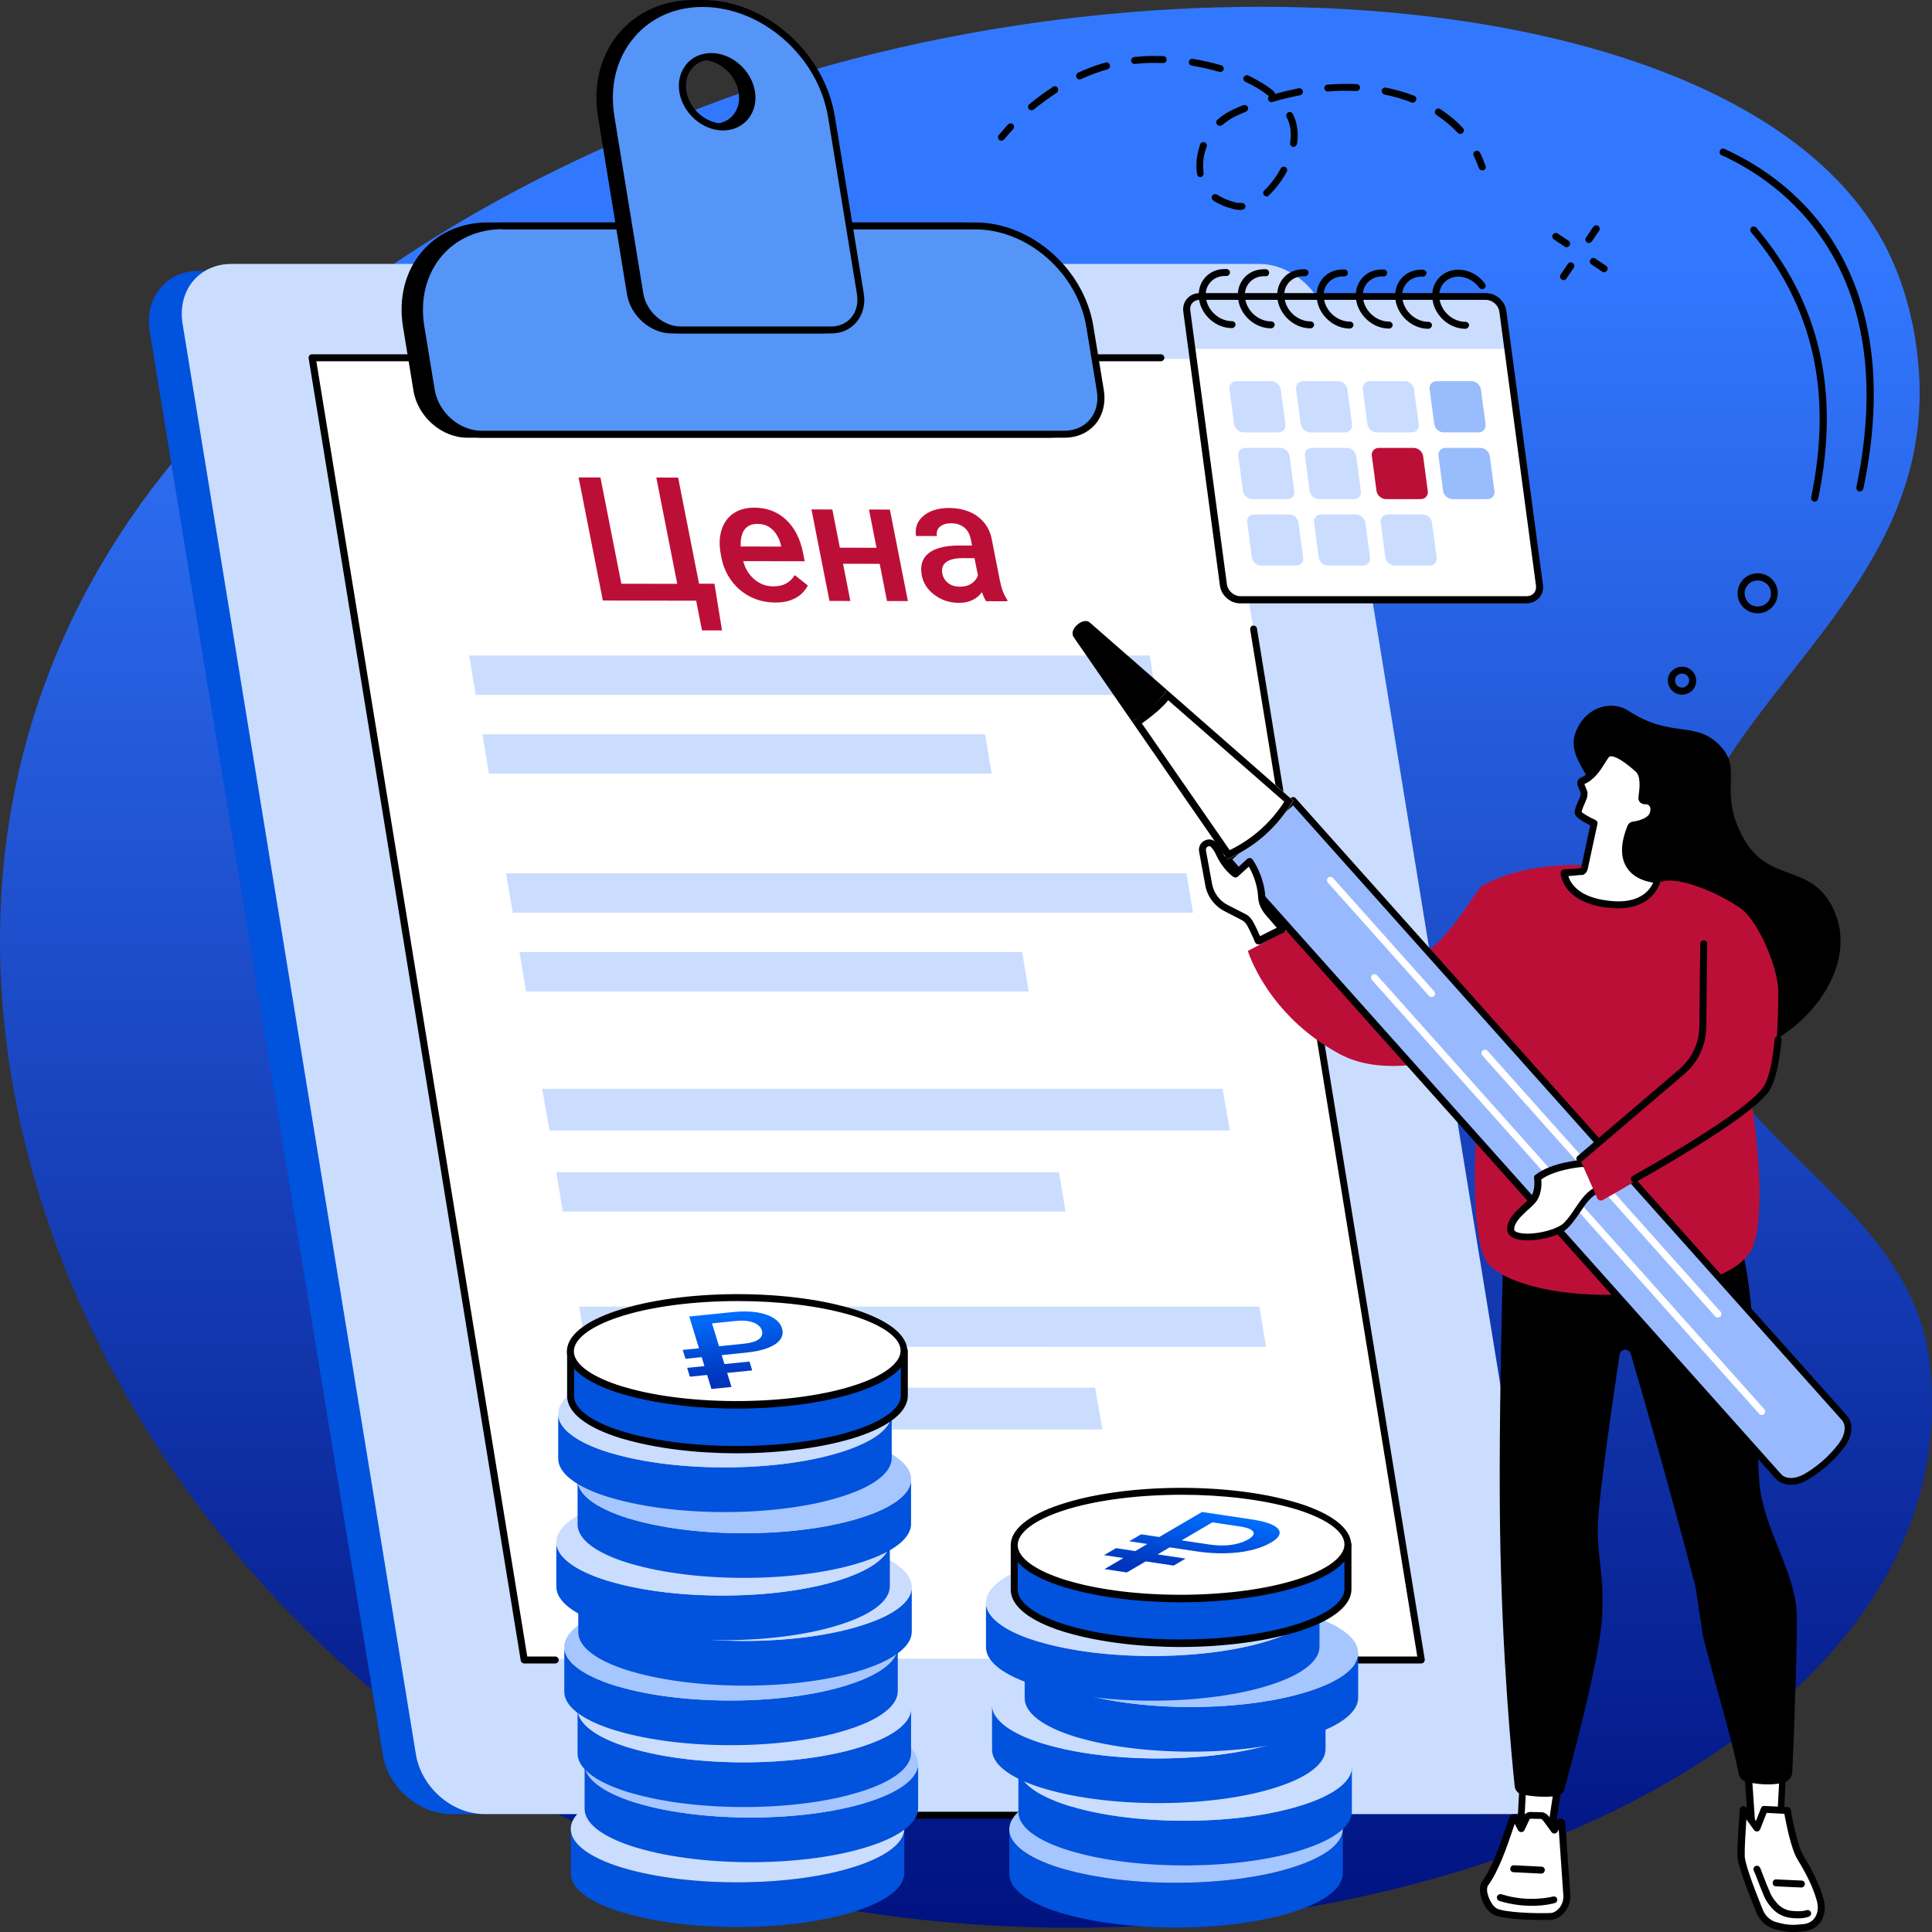 <svg width="294" height="294" viewBox="0 0 294 294" fill="none" xmlns="http://www.w3.org/2000/svg">
<rect x="0" y="0" width="294" height="294" fill="#333333" stroke="none"/>
<path d="M106.692 16.361C90.378 22.602 20.868 49.329 3.774 113.715C-15.696 187.162 42.572 273.585 123.112 289.522C206.666 306.059 301.001 267.202 293.589 207.048C290.22 179.581 252.593 171.295 254.33 138.961C256.033 107.403 296.001 91.959 291.816 54.407C291.568 52.044 290.717 44.992 287.135 37.905C266.92 -2.221 175.174 -9.908 106.692 16.361Z" fill="url(#paint0_linear_1100_2507)"/>
<path d="M30.193 41.219H186.556C191.485 41.219 196.167 45.415 196.982 50.458L232.482 266.92C233.298 271.962 229.964 276.053 225.035 276.053H68.672C63.742 276.053 59.061 272.033 58.246 266.991L22.781 50.458C21.93 45.415 25.264 41.219 30.193 41.219Z" fill="#0152DD"/>
<path d="M35.228 40.162H191.556C196.485 40.162 201.167 44.217 201.982 49.294L237.482 266.956C238.298 272.033 234.964 276.053 230.035 276.053H73.707C68.778 276.053 64.097 271.998 63.281 266.92L27.781 49.259C26.965 44.181 30.299 40.162 35.228 40.162Z" fill="#CADDFF"/>
<path d="M79.771 252.428H216.273L184.036 54.618H47.498L79.771 252.428Z" fill="white"/>
<path d="M175.942 105.745H72.386L71.393 99.751H174.949L175.942 105.745Z" fill="#CADDFF"/>
<path d="M150.904 117.734H74.407L73.414 111.74H149.911L150.904 117.734Z" fill="#CADDFF"/>
<path d="M181.549 138.89H78.028L77 132.896H180.556L181.549 138.89Z" fill="#CADDFF"/>
<path d="M156.544 150.879H80.048L79.055 144.884H155.551L156.544 150.879Z" fill="#CADDFF"/>
<path d="M187.152 172.035H83.631L82.496 165.688H186.052L187.152 172.035Z" fill="#CADDFF"/>
<path d="M162.15 184.376H85.653L84.66 178.382H161.157L162.15 184.376Z" fill="#CADDFF"/>
<path d="M192.65 204.968L89.13 204.933L88.137 198.833H191.657L192.65 204.968Z" fill="#CADDFF"/>
<path d="M167.754 217.521H91.258L90.158 211.174H166.655L167.754 217.521Z" fill="#CADDFF"/>
<path d="M165.702 276.758H116.051C115.768 276.758 115.52 276.511 115.52 276.229C115.52 275.947 115.768 275.7 116.051 275.7H165.702C165.985 275.7 166.234 275.947 166.234 276.229C166.234 276.546 165.985 276.758 165.702 276.758Z" fill="black"/>
<path d="M84.49 253.134H79.773C79.525 253.134 79.276 252.957 79.241 252.675L46.968 54.513C46.933 54.371 47.004 54.195 47.075 54.089C47.181 53.983 47.323 53.913 47.465 53.913H176.662C176.946 53.913 177.194 54.16 177.194 54.442C177.194 54.724 176.946 54.971 176.662 54.971H48.139L80.234 252.076H84.49C84.773 252.076 85.022 252.323 85.022 252.605C85.022 252.922 84.773 253.134 84.49 253.134Z" fill="black"/>
<path d="M216.276 253.134H202.586C202.303 253.134 202.054 252.887 202.054 252.605C202.054 252.323 202.303 252.076 202.586 252.076H215.673L190.245 95.802C190.209 95.52 190.387 95.238 190.67 95.203C190.954 95.168 191.238 95.344 191.273 95.626L216.808 252.499C216.843 252.64 216.772 252.816 216.701 252.922C216.595 253.063 216.453 253.134 216.276 253.134Z" fill="black"/>
<path d="M71.084 66.078H159.781C163.398 66.078 165.845 63.081 165.242 59.379L163.646 49.647C162.263 41.184 154.461 34.344 146.233 34.344H74.241C66.013 34.344 60.445 41.184 61.828 49.647L63.424 59.379C64.062 63.116 67.467 66.078 71.084 66.078Z" fill="black"/>
<path d="M159.777 66.607H71.081C67.215 66.607 63.562 63.398 62.924 59.484L61.328 49.752C60.619 45.38 61.647 41.29 64.236 38.257C66.683 35.401 70.23 33.85 74.237 33.85H146.23C154.706 33.85 162.756 40.902 164.175 49.611L165.771 59.343C166.09 61.353 165.629 63.222 164.423 64.632C163.288 65.901 161.657 66.607 159.777 66.607ZM74.273 34.872C70.584 34.872 67.286 36.318 65.052 38.927C62.676 41.713 61.718 45.521 62.356 49.576L63.952 59.308C64.52 62.763 67.712 65.549 71.081 65.549H159.777C161.302 65.549 162.685 64.949 163.607 63.892C164.6 62.728 164.991 61.177 164.707 59.484L163.111 49.752C161.763 41.572 154.209 34.908 146.23 34.908H74.273V34.872Z" fill="black"/>
<path d="M73.281 66.078H161.978C165.595 66.078 168.042 63.081 167.44 59.378L165.844 49.647C164.461 41.184 156.658 34.343 148.431 34.343H76.438C68.21 34.343 62.642 41.184 64.025 49.647L65.621 59.378C66.26 63.116 69.664 66.078 73.281 66.078Z" fill="#5495F7"/>
<path d="M162.012 66.607H73.28C69.414 66.607 65.761 63.398 65.123 59.484L63.527 49.752C62.818 45.38 63.846 41.29 66.435 38.258C68.882 35.401 72.429 33.85 76.436 33.85H148.429C156.905 33.85 164.955 40.902 166.374 49.611L167.97 59.343C168.289 61.353 167.828 63.222 166.622 64.632C165.487 65.902 163.856 66.607 162.012 66.607ZM76.472 34.873C72.784 34.873 69.485 36.318 67.251 38.928C64.875 41.713 63.917 45.521 64.556 49.576L66.152 59.308C66.719 62.763 69.911 65.549 73.28 65.549H161.976C163.501 65.549 164.885 64.95 165.807 63.892C166.8 62.728 167.19 61.177 166.906 59.484L165.31 49.752C163.962 41.572 156.409 34.908 148.429 34.908H76.472V34.873Z" fill="black"/>
<path d="M91.548 17.806L95.945 44.745C96.442 47.778 99.243 50.246 102.187 50.246H125.062C128.005 50.246 129.991 47.778 129.495 44.745L125.097 17.806C123.537 8.286 114.777 0.529 105.485 0.529C96.264 0.529 90.023 8.251 91.548 17.806ZM102.506 13.963C102.01 11.001 103.96 8.603 106.868 8.603C109.741 8.603 112.472 11.001 112.968 13.963C113.465 16.925 111.514 19.323 108.606 19.323C105.698 19.323 102.967 16.925 102.506 13.963Z" fill="black"/>
<path d="M125.061 50.739H102.186C98.994 50.739 95.944 48.06 95.412 44.781L91.015 17.842C90.199 12.905 91.37 8.321 94.313 4.901C97.044 1.763 101.051 0 105.52 0C115.024 0 124.032 7.934 125.628 17.701L130.026 44.639C130.309 46.297 129.884 47.883 128.891 49.047C127.969 50.14 126.586 50.739 125.061 50.739ZM92.079 17.701L96.476 44.639C96.937 47.425 99.491 49.682 102.186 49.682H125.061C126.266 49.682 127.366 49.223 128.111 48.342C128.891 47.425 129.21 46.156 128.997 44.781L124.6 17.842C123.075 8.604 114.528 1.058 105.52 1.058C101.335 1.058 97.647 2.68 95.129 5.642C92.398 8.815 91.334 13.117 92.079 17.701ZM108.605 19.852C105.484 19.852 102.505 17.242 101.973 14.034C101.69 12.412 102.115 10.86 103.073 9.732C103.995 8.639 105.342 8.075 106.832 8.075C109.953 8.075 112.932 10.684 113.464 13.893C113.748 15.514 113.322 17.066 112.364 18.194C111.442 19.252 110.095 19.852 108.605 19.852ZM106.832 9.132C105.626 9.132 104.598 9.591 103.888 10.437C103.108 11.354 102.824 12.553 103.037 13.893C103.463 16.608 105.981 18.829 108.605 18.829C109.811 18.829 110.839 18.371 111.549 17.524C112.329 16.608 112.613 15.409 112.4 14.069C111.974 11.319 109.456 9.132 106.832 9.132Z" fill="black"/>
<path d="M92.997 17.806L97.394 44.745C97.891 47.778 100.693 50.246 103.636 50.246H126.511C129.454 50.246 131.44 47.778 130.944 44.745L126.546 17.806C124.986 8.286 116.226 0.529 106.934 0.529C97.678 0.529 91.436 8.251 92.997 17.806ZM103.92 13.963C103.423 11.001 105.374 8.603 108.282 8.603C111.155 8.603 113.885 11.001 114.382 13.963C114.878 16.925 112.928 19.323 110.02 19.323C107.112 19.323 104.416 16.925 103.92 13.963Z" fill="#5495F7"/>
<path d="M126.475 50.74H103.6C100.408 50.74 97.359 48.06 96.826 44.781L92.429 17.842C91.613 12.905 92.784 8.321 95.727 4.901C98.493 1.763 102.465 6.10352e-05 106.934 6.10352e-05C116.438 6.10352e-05 125.446 7.934 127.042 17.701L131.44 44.64C131.723 46.297 131.298 47.883 130.305 49.047C129.383 50.14 128.035 50.74 126.475 50.74ZM106.934 1.058C102.749 1.058 99.061 2.68 96.543 5.642C93.812 8.815 92.748 13.117 93.493 17.701L97.89 44.64C98.352 47.425 100.905 49.682 103.6 49.682H126.475C127.681 49.682 128.78 49.223 129.525 48.342C130.305 47.425 130.624 46.156 130.411 44.781L126.014 17.842C124.524 8.604 115.942 1.058 106.934 1.058ZM110.019 19.852C106.898 19.852 103.919 17.242 103.387 14.034C103.104 12.412 103.529 10.86 104.487 9.732C105.409 8.639 106.757 8.075 108.246 8.075C111.367 8.075 114.346 10.684 114.878 13.893C115.162 15.515 114.736 17.066 113.778 18.194C112.856 19.252 111.509 19.852 110.019 19.852ZM104.451 13.857C104.877 16.572 107.395 18.794 110.019 18.794C111.225 18.794 112.254 18.335 112.963 17.489C113.743 16.572 114.027 15.373 113.814 14.034C113.388 11.319 110.87 9.097 108.246 9.097C107.04 9.097 106.012 9.556 105.302 10.402C104.522 11.319 104.239 12.553 104.451 13.857Z" fill="black"/>
<path d="M108.722 88.83L109.87 95.932L106.825 95.927L105.935 91.41L104.222 91.407L103.712 88.821L108.722 88.83ZM91.737 91.385L88.047 72.65L91.369 72.656L94.555 88.831L103.058 88.846L99.873 72.671L103.195 72.677L106.885 91.412L91.737 91.385Z" fill="#BC0F38"/>
<path d="M117.983 91.689C116.929 91.687 115.942 91.518 115.024 91.182C114.112 90.837 113.298 90.36 112.58 89.75C111.871 89.14 111.278 88.422 110.799 87.598C110.32 86.774 109.987 85.886 109.8 84.934L109.698 84.419C109.484 83.33 109.452 82.344 109.603 81.461C109.755 80.578 110.059 79.823 110.515 79.198C110.97 78.564 111.56 78.081 112.286 77.748C113.011 77.415 113.835 77.249 114.758 77.251C115.777 77.252 116.702 77.421 117.533 77.757C118.363 78.093 119.089 78.566 119.71 79.176C120.338 79.777 120.857 80.494 121.267 81.327C121.686 82.159 121.994 83.077 122.192 84.081L122.453 85.406L111.431 85.387L110.993 83.161L118.876 83.175L118.828 82.93C118.701 82.373 118.484 81.849 118.176 81.36C117.878 80.871 117.488 80.475 117.007 80.174C116.526 79.873 115.934 79.722 115.231 79.721C114.704 79.72 114.255 79.831 113.886 80.053C113.524 80.267 113.247 80.579 113.056 80.991C112.865 81.402 112.752 81.899 112.717 82.482C112.69 83.057 112.747 83.704 112.889 84.425L112.99 84.94C113.11 85.549 113.305 86.115 113.575 86.638C113.852 87.153 114.196 87.604 114.606 87.991C115.016 88.378 115.48 88.683 115.999 88.907C116.516 89.122 117.077 89.23 117.684 89.231C118.448 89.233 119.1 89.084 119.639 88.784C120.177 88.485 120.612 88.061 120.943 87.513L122.929 89.099C122.708 89.536 122.391 89.955 121.978 90.358C121.564 90.751 121.025 91.072 120.362 91.32C119.708 91.567 118.915 91.69 117.983 91.689Z" fill="#BC0F38"/>
<path d="M134.266 83.356L134.747 85.801L127.364 85.788L126.883 83.343L134.266 83.356ZM126.66 77.529L129.402 91.451L126.225 91.446L123.483 77.523L126.66 77.529ZM135.414 77.544L138.156 91.466L134.979 91.461L132.237 77.538L135.414 77.544Z" fill="#BC0F38"/>
<path d="M149.037 88.694L147.729 82.055C147.631 81.557 147.454 81.128 147.199 80.767C146.943 80.407 146.607 80.127 146.19 79.93C145.782 79.731 145.297 79.632 144.734 79.631C144.216 79.63 143.785 79.715 143.44 79.886C143.096 80.057 142.847 80.288 142.694 80.579C142.54 80.871 142.5 81.201 142.573 81.57L139.409 81.564C139.3 81.015 139.332 80.484 139.503 79.969C139.674 79.455 139.979 78.997 140.418 78.594C140.858 78.192 141.415 77.876 142.09 77.646C142.765 77.415 143.551 77.301 144.447 77.302C145.519 77.304 146.503 77.482 147.399 77.835C148.303 78.188 149.062 78.721 149.677 79.434C150.299 80.138 150.715 81.022 150.924 82.086L152.143 88.275C152.268 88.91 152.425 89.481 152.612 89.987C152.807 90.484 153.029 90.918 153.277 91.287L153.318 91.493L150.061 91.487C149.846 91.153 149.644 90.728 149.454 90.213C149.272 89.689 149.133 89.183 149.037 88.694ZM148.38 83.02L148.784 84.938L146.504 84.934C145.915 84.933 145.407 84.988 144.981 85.098C144.553 85.201 144.21 85.354 143.952 85.56C143.693 85.765 143.518 86.013 143.426 86.305C143.334 86.596 143.325 86.926 143.397 87.295C143.47 87.664 143.624 88.003 143.861 88.312C144.096 88.613 144.397 88.849 144.765 89.021C145.142 89.193 145.572 89.28 146.055 89.281C146.705 89.282 147.247 89.154 147.68 88.898C148.12 88.633 148.443 88.312 148.65 87.935C148.855 87.549 148.933 87.185 148.883 86.842L150.182 88.22C150.146 88.572 150.04 88.949 149.865 89.352C149.689 89.754 149.431 90.14 149.091 90.508C148.757 90.868 148.328 91.163 147.802 91.393C147.285 91.624 146.658 91.739 145.919 91.737C144.988 91.736 144.122 91.554 143.321 91.192C142.519 90.822 141.851 90.328 141.316 89.71C140.78 89.083 140.434 88.375 140.278 87.586C140.133 86.848 140.145 86.196 140.315 85.63C140.492 85.056 140.819 84.576 141.297 84.192C141.783 83.806 142.411 83.516 143.181 83.32C143.949 83.116 144.852 83.014 145.889 83.016L148.38 83.02Z" fill="#BC0F38"/>
<path d="M255.964 105.711C255.397 105.711 254.829 105.499 254.404 105.041C254.014 104.618 253.801 104.089 253.801 103.525C253.801 102.96 254.049 102.431 254.475 102.044C255.326 101.233 256.709 101.268 257.525 102.114C258.341 102.96 258.305 104.336 257.454 105.147C257.028 105.499 256.496 105.711 255.964 105.711ZM255.964 102.502C255.681 102.502 255.432 102.608 255.22 102.784C255.007 102.996 254.9 103.242 254.9 103.525C254.9 103.807 255.007 104.089 255.184 104.3C255.61 104.723 256.284 104.759 256.709 104.336C257.135 103.912 257.17 103.242 256.745 102.819C256.567 102.608 256.248 102.502 255.964 102.502Z" fill="black"/>
<path d="M267.49 93.335C266.674 93.335 265.858 93.017 265.255 92.382C264.085 91.184 264.156 89.244 265.362 88.081C265.965 87.516 266.709 87.234 267.561 87.234C268.376 87.27 269.121 87.587 269.689 88.186C270.859 89.385 270.788 91.325 269.582 92.488C268.979 93.052 268.235 93.335 267.49 93.335ZM267.49 88.328C266.993 88.328 266.497 88.504 266.106 88.856C265.291 89.597 265.291 90.866 266.036 91.677C266.78 92.488 268.057 92.488 268.873 91.748C269.689 91.007 269.689 89.738 268.944 88.927C268.518 88.539 267.986 88.328 267.49 88.328Z" fill="black"/>
<path d="M221.317 84.484C220.998 84.484 220.785 84.237 220.785 83.955L220.856 82.016C220.856 81.734 221.104 81.487 221.388 81.487C221.672 81.487 221.921 81.734 221.921 82.016L221.85 83.955C221.85 84.272 221.637 84.484 221.317 84.484Z" fill="black"/>
<path d="M221.528 77.679C221.209 77.679 220.996 77.432 220.996 77.15L221.067 75.211C221.067 74.929 221.315 74.682 221.599 74.682C221.883 74.682 222.131 74.929 222.131 75.211L222.06 77.15C222.06 77.432 221.812 77.679 221.528 77.679Z" fill="black"/>
<path d="M225.856 80.217L223.87 80.182C223.586 80.182 223.338 79.935 223.338 79.653C223.338 79.371 223.586 79.125 223.87 79.125L225.821 79.16C226.104 79.16 226.353 79.407 226.353 79.689C226.388 79.971 226.175 80.217 225.856 80.217Z" fill="black"/>
<path d="M219.01 80.041L217.024 80.006C216.74 80.006 216.492 79.759 216.492 79.477C216.492 79.195 216.74 78.948 217.024 78.948L218.975 78.983C219.259 78.983 219.507 79.23 219.507 79.512C219.543 79.829 219.294 80.041 219.01 80.041Z" fill="black"/>
<path d="M237.911 42.629C237.805 42.629 237.698 42.594 237.627 42.523C237.379 42.347 237.308 42.03 237.485 41.783L238.585 40.162C238.763 39.915 239.082 39.844 239.33 40.021C239.579 40.197 239.65 40.514 239.472 40.761L238.372 42.382C238.266 42.559 238.088 42.629 237.911 42.629Z" fill="black"/>
<path d="M241.778 36.987C241.672 36.987 241.565 36.952 241.494 36.882C241.246 36.706 241.175 36.388 241.352 36.142L242.452 34.52C242.63 34.273 242.949 34.203 243.197 34.379C243.446 34.555 243.517 34.873 243.339 35.119L242.239 36.741C242.098 36.882 241.956 36.987 241.778 36.987Z" fill="black"/>
<path d="M244.082 41.431C243.976 41.431 243.869 41.395 243.798 41.325L242.166 40.232C241.918 40.056 241.847 39.739 242.024 39.492C242.202 39.245 242.521 39.175 242.769 39.351L244.402 40.444C244.65 40.62 244.721 40.937 244.543 41.184C244.402 41.36 244.224 41.431 244.082 41.431Z" fill="black"/>
<path d="M238.373 37.622C238.267 37.622 238.16 37.587 238.089 37.517L236.457 36.424C236.209 36.248 236.138 35.93 236.315 35.684C236.493 35.437 236.812 35.366 237.06 35.542L238.693 36.635C238.941 36.812 239.012 37.129 238.834 37.376C238.693 37.552 238.515 37.622 238.373 37.622Z" fill="black"/>
<path d="M225.537 25.917C225.324 25.917 225.111 25.776 225.04 25.564C224.828 24.93 224.544 24.295 224.26 23.695C224.118 23.449 224.224 23.131 224.508 22.99C224.757 22.849 225.076 22.955 225.218 23.237C225.537 23.872 225.821 24.577 226.069 25.247C226.176 25.529 226.034 25.811 225.75 25.917C225.644 25.881 225.573 25.917 225.537 25.917Z" fill="black"/>
<path d="M188.656 31.946C188.372 31.946 188.089 31.911 187.805 31.841C186.528 31.523 185.429 31.065 184.613 30.501C184.365 30.324 184.329 30.007 184.471 29.76C184.649 29.513 184.968 29.478 185.216 29.619C185.961 30.113 186.918 30.536 188.053 30.818C188.337 30.889 188.621 30.889 188.94 30.889C189.224 30.853 189.507 31.065 189.507 31.347C189.543 31.629 189.33 31.911 189.046 31.911C188.904 31.946 188.798 31.946 188.656 31.946ZM192.77 29.901C192.628 29.901 192.486 29.831 192.38 29.725C192.167 29.513 192.167 29.196 192.38 28.985C193.337 28.068 194.224 26.904 194.898 25.635C195.04 25.388 195.359 25.282 195.607 25.423C195.855 25.564 195.962 25.882 195.82 26.128C195.075 27.504 194.118 28.738 193.089 29.725C193.018 29.866 192.912 29.901 192.77 29.901ZM182.698 26.975C182.45 26.975 182.202 26.798 182.166 26.516C182.131 26.34 182.131 26.199 182.095 26.023C182.06 25.741 182.06 25.459 182.06 25.176C182.06 24.083 182.272 23.026 182.627 21.968C182.734 21.686 183.053 21.545 183.301 21.65C183.585 21.756 183.727 22.073 183.62 22.32C183.265 23.237 183.088 24.189 183.088 25.141C183.088 25.388 183.088 25.635 183.124 25.917C183.124 26.058 183.159 26.199 183.159 26.34C183.195 26.622 183.017 26.904 182.698 26.939C182.769 26.975 182.734 26.975 182.698 26.975ZM196.848 22.356C196.813 22.356 196.813 22.356 196.777 22.356C196.494 22.32 196.281 22.038 196.316 21.756C196.387 21.333 196.423 20.945 196.423 20.557C196.423 20.205 196.387 19.852 196.352 19.5C196.245 18.935 196.068 18.336 195.784 17.807C195.643 17.56 195.749 17.243 196.033 17.102C196.281 16.961 196.6 17.067 196.742 17.349C197.061 17.983 197.274 18.653 197.38 19.323C197.451 19.711 197.487 20.134 197.487 20.522C197.487 20.945 197.451 21.404 197.38 21.862C197.309 22.144 197.097 22.356 196.848 22.356ZM222.205 20.381C222.064 20.381 221.922 20.311 221.815 20.205C220.893 19.182 219.794 18.301 218.588 17.49C218.34 17.313 218.269 16.996 218.446 16.749C218.624 16.502 218.943 16.432 219.191 16.608C220.468 17.454 221.638 18.406 222.631 19.5C222.844 19.711 222.808 20.064 222.596 20.24C222.489 20.346 222.347 20.381 222.205 20.381ZM185.606 19.147C185.464 19.147 185.322 19.076 185.216 18.971C185.003 18.759 185.039 18.406 185.251 18.23C186.032 17.525 186.883 16.996 187.84 16.573C188.301 16.361 188.727 16.185 189.188 16.009C189.472 15.903 189.755 16.044 189.897 16.291C190.004 16.573 189.862 16.855 189.614 16.996C189.188 17.172 188.727 17.349 188.301 17.56C187.45 17.948 186.67 18.442 185.996 19.041C185.854 19.112 185.713 19.147 185.606 19.147ZM156.951 16.784C156.809 16.784 156.667 16.714 156.561 16.608C156.383 16.397 156.383 16.044 156.632 15.868C157.767 14.916 158.972 14.034 160.214 13.223C160.462 13.047 160.781 13.117 160.958 13.364C161.1 13.611 161.065 13.928 160.817 14.105C159.646 14.88 158.476 15.727 157.341 16.643C157.199 16.749 157.057 16.784 156.951 16.784ZM214.971 15.621C214.9 15.621 214.829 15.621 214.793 15.586C213.517 15.092 212.134 14.669 210.679 14.387C210.396 14.316 210.218 14.034 210.254 13.752C210.325 13.47 210.609 13.294 210.892 13.329C212.382 13.646 213.836 14.034 215.183 14.563C215.467 14.669 215.609 14.986 215.503 15.233C215.396 15.48 215.183 15.621 214.971 15.621ZM193.479 15.55C193.266 15.55 193.054 15.409 192.983 15.162C192.912 14.986 192.983 14.775 193.089 14.634C192.096 13.823 190.89 13.082 189.507 12.447C189.259 12.306 189.117 11.989 189.259 11.742C189.401 11.495 189.72 11.354 189.968 11.495C191.422 12.201 192.735 12.976 193.798 13.858C193.94 13.964 194.011 14.14 193.976 14.316C195.182 13.964 196.423 13.681 197.629 13.435C197.912 13.364 198.196 13.576 198.267 13.858C198.338 14.14 198.125 14.422 197.841 14.492C196.458 14.775 195.04 15.092 193.657 15.515C193.586 15.55 193.55 15.55 193.479 15.55ZM202.062 13.928C201.778 13.928 201.565 13.717 201.53 13.435C201.494 13.153 201.742 12.906 202.026 12.87C203.551 12.765 205.041 12.729 206.459 12.8C206.743 12.8 206.991 13.047 206.956 13.364C206.956 13.646 206.672 13.858 206.388 13.858C205.005 13.787 203.551 13.787 202.097 13.928C202.097 13.928 202.097 13.928 202.062 13.928ZM164.292 12.095C164.079 12.095 163.902 11.989 163.796 11.777C163.689 11.495 163.796 11.213 164.044 11.072C165.391 10.438 166.81 9.909 168.229 9.521C168.512 9.45 168.796 9.591 168.902 9.873C168.973 10.155 168.831 10.438 168.548 10.543C167.2 10.931 165.852 11.425 164.54 12.024C164.434 12.06 164.363 12.095 164.292 12.095ZM185.677 10.966C185.642 10.966 185.571 10.966 185.535 10.931C184.188 10.543 182.769 10.226 181.35 9.979C181.067 9.944 180.854 9.662 180.925 9.38C180.96 9.098 181.244 8.886 181.528 8.957C183.017 9.203 184.471 9.521 185.854 9.944C186.138 10.014 186.28 10.332 186.209 10.614C186.103 10.825 185.89 10.966 185.677 10.966ZM172.662 9.732C172.378 9.732 172.165 9.521 172.13 9.274C172.094 8.992 172.307 8.71 172.591 8.675C173.016 8.639 173.442 8.604 173.832 8.569C174.86 8.498 175.924 8.498 177.024 8.534C177.307 8.534 177.556 8.78 177.52 9.098C177.52 9.38 177.272 9.627 176.953 9.591C175.889 9.556 174.86 9.556 173.867 9.627C173.477 9.662 173.052 9.697 172.662 9.732C172.697 9.732 172.697 9.732 172.662 9.732Z" fill="black"/>
<path d="M152.375 21.403C152.269 21.403 152.127 21.368 152.056 21.297C151.843 21.121 151.807 20.768 151.985 20.557C152.446 19.993 152.907 19.464 153.404 18.935C153.617 18.724 153.936 18.724 154.149 18.9C154.362 19.112 154.362 19.429 154.184 19.64C153.688 20.169 153.262 20.663 152.801 21.227C152.659 21.332 152.517 21.403 152.375 21.403Z" fill="black"/>
<path d="M283.023 74.788C282.987 74.788 282.952 74.788 282.916 74.788C282.633 74.717 282.455 74.435 282.491 74.153C289.584 40.127 270.504 27.468 261.992 23.625C261.709 23.519 261.602 23.202 261.744 22.92C261.851 22.638 262.17 22.532 262.453 22.673C267.809 25.106 275.256 29.866 280.15 38.822C285.328 48.307 286.498 60.26 283.555 74.365C283.484 74.611 283.271 74.788 283.023 74.788Z" fill="black"/>
<path d="M276.141 76.339C276.106 76.339 276.07 76.339 276.035 76.339C275.751 76.269 275.574 75.987 275.609 75.704C278.907 59.767 275.928 46.579 266.459 35.331C266.282 35.12 266.317 34.767 266.53 34.591C266.743 34.415 267.098 34.45 267.275 34.661C276.992 46.156 280.042 59.661 276.673 75.916C276.602 76.163 276.389 76.339 276.141 76.339Z" fill="black"/>
<path d="M231.809 270.023L231.348 279.508L235.923 279.438L237.306 270.27L231.809 270.023Z" fill="white"/>
<path d="M231.346 280.037C231.205 280.037 231.063 279.966 230.956 279.861C230.85 279.755 230.814 279.614 230.814 279.473L231.311 269.988C231.311 269.847 231.382 269.706 231.488 269.635C231.595 269.529 231.737 269.494 231.878 269.494L237.375 269.776C237.517 269.776 237.659 269.847 237.765 269.953C237.872 270.058 237.907 270.235 237.872 270.376L236.489 279.543C236.453 279.79 236.241 280.002 235.957 280.002L231.346 280.037ZM232.304 270.552L231.878 278.944L235.46 278.909L236.666 270.764L232.304 270.552Z" fill="black"/>
<path d="M236 291.603C234.12 291.708 228.978 291.603 227.524 290.897C226.247 290.263 225.254 287.583 225.963 286.631C227.736 284.269 229.048 280.037 230.183 276.758C230.254 276.582 230.503 276.547 230.609 276.723L231.531 278.239L232.347 276.547C232.489 276.37 232.666 276.229 232.914 276.229L234.51 276.264C234.865 276.264 235.255 276.617 235.468 276.97L236.567 278.451L237.276 277.322C237.383 277.146 237.702 277.217 237.702 277.428L238.482 288.57C238.411 290.333 237.099 291.532 236 291.603Z" fill="white"/>
<path d="M234.402 292.167C232.061 292.167 228.55 291.99 227.273 291.356C226.28 290.862 225.571 289.557 225.323 288.464C225.11 287.548 225.181 286.807 225.536 286.313C227.061 284.233 228.266 280.707 229.33 277.604C229.437 277.252 229.579 276.899 229.685 276.582C229.791 276.3 230.04 276.088 230.323 276.088C230.607 276.053 230.891 276.194 231.068 276.441L231.458 277.111L231.848 276.335C231.848 276.3 231.884 276.3 231.884 276.264C232.097 275.947 232.487 275.735 232.877 275.735H232.912L234.508 275.771C234.508 275.771 234.508 275.771 234.544 275.771C235.146 275.771 235.643 276.264 235.927 276.723L236.53 277.569L236.813 277.111C236.991 276.828 237.31 276.687 237.629 276.758C237.948 276.828 238.196 277.111 238.196 277.428L238.977 288.57V288.605C238.906 290.615 237.416 292.061 236.033 292.167C235.643 292.131 235.076 292.167 234.402 292.167ZM230.501 277.534C230.465 277.675 230.394 277.816 230.359 277.957C229.295 281.13 228.054 284.727 226.422 286.948C226.316 287.124 226.209 287.548 226.387 288.218C226.635 289.205 227.238 290.157 227.805 290.439C229.047 291.038 233.87 291.215 235.998 291.109C236.742 291.074 237.877 290.157 237.913 288.605L237.203 278.415L236.991 278.768C236.884 278.909 236.742 279.015 236.565 279.015C236.388 279.015 236.21 278.944 236.104 278.803L235.005 277.287L234.969 277.252C234.792 276.97 234.579 276.793 234.508 276.793H234.473L232.877 276.758C232.841 276.758 232.806 276.793 232.77 276.828L231.99 278.486C231.919 278.662 231.742 278.768 231.529 278.803C231.352 278.803 231.139 278.697 231.033 278.556L230.501 277.534Z" fill="black"/>
<path d="M233.125 290.015C231.706 290.015 230.004 289.839 228.16 289.275C227.876 289.169 227.734 288.887 227.805 288.605C227.912 288.323 228.195 288.182 228.479 288.253C232.664 289.592 236.281 288.605 236.317 288.605C236.6 288.535 236.884 288.676 236.955 288.958C237.026 289.24 236.884 289.522 236.6 289.592C236.529 289.628 235.146 290.015 233.125 290.015Z" fill="black"/>
<path d="M234.545 285.114C234.545 285.114 234.509 285.114 234.545 285.114L230.324 284.903C230.04 284.903 229.792 284.656 229.828 284.339C229.828 284.057 230.111 283.81 230.395 283.845L234.58 284.057C234.864 284.057 235.112 284.303 235.077 284.621C235.041 284.903 234.829 285.114 234.545 285.114Z" fill="black"/>
<path d="M265.824 266.673L266.569 278.203L270.896 278.274L271.464 266.955L265.824 266.673Z" fill="white"/>
<path d="M270.895 278.803L266.568 278.732C266.284 278.732 266.072 278.521 266.036 278.239L265.256 266.744C265.256 266.603 265.291 266.462 265.398 266.321C265.504 266.215 265.646 266.144 265.788 266.18L271.427 266.462C271.711 266.462 271.959 266.708 271.924 267.026L271.356 278.309C271.392 278.556 271.179 278.803 270.895 278.803ZM267.1 277.674L270.399 277.71L270.931 267.449L266.391 267.237L267.1 277.674Z" fill="black"/>
<path d="M265.326 275.382C265.326 275.382 264.9 280.46 264.971 282.505C265.006 283.986 266.815 288.499 267.843 290.932C268.269 291.955 269.191 292.766 270.149 293.012C271.957 293.506 272.809 293.541 274.511 293.365C276.781 293.118 277.596 291.108 277.029 289.098C276.497 287.265 275.575 285.22 274.014 282.681C272.879 280.848 272.028 275.523 272.028 275.523L268.517 275.347L267.382 278.203L265.326 275.382Z" fill="white"/>
<path d="M272.878 294C271.992 294 271.176 293.859 269.97 293.541C268.836 293.224 267.772 292.272 267.311 291.144C266.034 288.005 264.473 283.986 264.403 282.505C264.332 280.46 264.757 275.523 264.757 275.312C264.793 275.1 264.934 274.889 265.147 274.853C265.36 274.783 265.608 274.889 265.715 275.065L267.204 277.11L267.984 275.135C268.055 274.924 268.268 274.783 268.516 274.818L272.027 274.994C272.276 274.994 272.488 275.206 272.524 275.453C272.524 275.488 273.375 280.671 274.439 282.399C275.964 284.867 276.921 286.948 277.489 288.958C277.844 290.227 277.702 291.496 277.063 292.448C276.496 293.259 275.609 293.788 274.51 293.894C273.907 293.964 273.375 294 272.878 294ZM265.75 276.863C265.644 278.52 265.466 281.165 265.502 282.47C265.537 283.457 266.566 286.489 268.304 290.721C268.658 291.567 269.438 292.272 270.254 292.484C271.956 292.977 272.808 292.977 274.403 292.801C275.184 292.73 275.822 292.378 276.177 291.814C276.638 291.144 276.744 290.192 276.46 289.204C275.928 287.3 274.971 285.29 273.517 282.928C272.524 281.306 271.779 277.322 271.531 276.017L268.836 275.876L267.843 278.379C267.772 278.556 267.594 278.697 267.417 278.697C267.24 278.732 267.027 278.626 266.92 278.485L265.75 276.863Z" fill="black"/>
<path d="M273.555 291.92C272.987 291.92 272.455 291.849 272.242 291.814C271.178 291.637 270.221 291.073 269.547 290.262C269.015 289.663 268.66 289.063 268.448 288.57C268.058 287.653 267.667 286.63 267.384 285.89C267.206 285.396 266.994 284.903 266.923 284.762C266.781 284.55 266.781 284.303 266.958 284.092C267.171 283.88 267.49 283.845 267.703 284.056C267.845 284.162 267.88 284.268 268.341 285.502C268.625 286.243 269.015 287.23 269.405 288.111C269.582 288.535 269.902 289.028 270.363 289.557C270.895 290.192 271.604 290.615 272.42 290.756C272.881 290.826 274.122 290.932 274.902 290.685C275.186 290.58 275.47 290.756 275.576 291.003C275.682 291.285 275.505 291.567 275.257 291.673C274.689 291.884 274.086 291.92 273.555 291.92Z" fill="black"/>
<path d="M274.118 287.229C274.083 287.229 274.083 287.229 274.118 287.229L270.252 287.053C269.968 287.053 269.72 286.806 269.755 286.489C269.791 286.172 270.004 285.96 270.323 285.996L274.153 286.172C274.437 286.172 274.685 286.419 274.65 286.736C274.615 287.018 274.366 287.229 274.118 287.229Z" fill="black"/>
<path d="M229.26 174.785C229.26 174.785 227.948 209.728 228.267 232.541C228.551 252.146 230.076 267.872 230.501 271.857C230.572 272.456 231.033 272.95 231.636 273.091C232.842 273.302 234.899 273.584 236.885 273.302C237.452 273.232 237.913 272.844 238.055 272.28C239.119 268.401 243.481 252.252 243.8 246.011C244.155 239.241 243.02 237.478 243.162 231.977C243.268 227.852 245.396 213.219 246.46 206.131C246.602 205.215 247.914 205.109 248.162 206.026C250.077 212.584 254.191 226.794 257.986 241.356C258.163 242.097 259.014 248.408 259.192 249.149C261.532 258.246 263.802 265.545 264.547 269.811C264.653 270.517 265.185 271.046 265.895 271.187C267.207 271.469 269.441 271.786 271.463 271.257C272.207 271.081 272.704 270.411 272.739 269.67C272.952 265.051 273.626 247.809 273.378 244.918C272.846 238.677 268.306 232.33 267.739 225.701C267.207 219.072 267.526 202.535 265.611 192.486C263.696 182.472 259.546 171.083 259.546 171.083L229.26 174.785Z" fill="black"/>
<path d="M247.77 108.143C245.359 106.557 241.316 107.403 239.791 111.387C238.514 114.631 241.351 117.135 242.061 119.532C244.366 127.29 236.883 143.862 241.99 152.289C246.068 159.024 257.381 163.996 267.134 159.8C276.426 155.815 282.738 146.189 278.979 138.291C275.61 131.204 269.191 134.553 265.325 127.572C261.495 120.696 265.006 117.452 262.204 113.997C258.339 109.307 254.579 112.621 247.77 108.143Z" fill="black"/>
<path d="M260.747 189.524C260.676 189.524 260.605 189.524 260.534 189.489C254.151 186.527 252.626 180.25 252.555 180.004C252.484 179.722 252.661 179.439 252.945 179.369C253.229 179.298 253.512 179.475 253.583 179.757C253.583 179.827 255.108 185.786 260.995 188.537C261.244 188.678 261.385 188.96 261.244 189.242C261.137 189.418 260.96 189.524 260.747 189.524Z" fill="white"/>
<path d="M225.993 134.976C225.887 134.73 225.568 134.659 225.39 134.871C222.802 138.15 217.766 148.164 209.219 147.459C200.211 146.718 196.522 141.217 196.522 141.217L189.891 144.708C189.891 144.708 192.799 154.405 203.793 160.364C215.035 166.464 234.15 155.533 234.15 155.533L225.993 134.976Z" fill="#BC0F38"/>
<path d="M225.392 134.906C232.697 130.534 245.748 130.886 252.274 133.848C263.8 139.102 270.396 180.744 266.743 189.736C263.374 197.951 234.719 199.679 226.775 192.662C223.37 189.665 224.505 171.823 225.108 164.701C225.285 162.55 225.392 160.364 225.392 158.178V134.906Z" fill="#BC0F38"/>
<path d="M186.775 130.745L196.812 121.824L280.685 215.757C281.572 216.744 281.394 218.507 280.189 220.059C278.735 221.892 276.997 223.444 275.011 224.643C273.344 225.665 271.535 225.63 270.649 224.643L186.775 130.745Z" fill="#99B9FF"/>
<path d="M272.528 225.947C271.606 225.947 270.79 225.63 270.223 225.031L186.35 131.097C186.172 130.886 186.172 130.533 186.385 130.357L196.421 121.436C196.528 121.33 196.67 121.295 196.812 121.295C196.953 121.295 197.095 121.366 197.166 121.471L281.04 215.405C282.104 216.603 281.926 218.649 280.543 220.376C279.054 222.28 277.28 223.867 275.223 225.101C274.337 225.665 273.379 225.947 272.528 225.947ZM187.52 130.78L271.039 224.325C271.748 225.136 273.273 225.101 274.727 224.22C276.677 223.056 278.38 221.54 279.763 219.742C280.791 218.402 281.004 216.921 280.295 216.11L196.776 122.564L187.52 130.78Z" fill="black"/>
<path d="M261.391 200.49C261.249 200.49 261.108 200.419 261.001 200.314L225.572 160.611C225.395 160.399 225.395 160.046 225.608 159.87C225.82 159.694 226.175 159.694 226.352 159.905L261.817 199.609C261.994 199.82 261.994 200.173 261.781 200.349C261.64 200.455 261.533 200.49 261.391 200.49Z" fill="white"/>
<path d="M217.842 151.725C217.7 151.725 217.558 151.654 217.452 151.549L202.061 134.306C201.883 134.095 201.883 133.742 202.096 133.566C202.309 133.39 202.663 133.39 202.841 133.601L218.232 150.843C218.41 151.055 218.41 151.407 218.197 151.584C218.09 151.654 217.984 151.725 217.842 151.725Z" fill="white"/>
<path d="M268.098 215.334C267.956 215.334 267.814 215.264 267.707 215.158L208.766 149.116C208.588 148.904 208.588 148.551 208.801 148.375C209.014 148.199 209.368 148.199 209.546 148.41L268.488 214.453C268.665 214.664 268.665 215.017 268.452 215.193C268.346 215.299 268.204 215.334 268.098 215.334Z" fill="white"/>
<path d="M172.234 109.73C173.298 109.201 174.61 108.143 175.533 107.332C176.455 106.521 176.916 105.992 177.59 105.005L196.811 121.824C194.435 125.879 191.066 128.841 186.775 130.745L172.234 109.73Z" fill="white"/>
<path d="M177.767 106.557L195.428 122.001C193.371 125.209 190.569 127.678 187.129 129.37L173.759 110.083C174.788 109.377 175.781 108.531 176.242 108.143C176.88 107.544 177.341 107.121 177.767 106.557ZM177.59 105.005C176.916 105.992 176.455 106.521 175.533 107.332C174.61 108.143 173.298 109.201 172.234 109.765L186.739 130.745C191.066 128.841 194.4 125.879 196.776 121.824L177.59 105.005Z" fill="black"/>
<path d="M175.214 107.72C174.292 108.531 173.299 109.201 172.235 109.765L163.369 96.93C162.589 95.802 164.823 93.828 165.852 94.744L177.59 105.005C176.917 105.992 176.136 106.909 175.214 107.72Z" fill="black"/>
<path d="M241.034 177.042C241.034 177.042 236.423 177.289 233.976 179.263C233.976 179.263 234.295 181.167 233.409 182.437C232.522 183.706 229.756 185.293 229.898 187.197C230.04 189.101 236.601 188.22 238.338 186.492C240.076 184.764 241.069 181.873 243.126 181.167C245.148 180.392 241.034 177.042 241.034 177.042Z" fill="white"/>
<path d="M232.449 188.748C231.704 188.748 231.03 188.678 230.498 188.466C229.576 188.114 229.399 187.514 229.363 187.162C229.257 185.646 230.569 184.411 231.775 183.318C232.272 182.86 232.733 182.437 232.981 182.084C233.726 180.991 233.442 179.299 233.442 179.299C233.406 179.122 233.477 178.911 233.619 178.805C236.173 176.795 240.783 176.513 240.96 176.478C241.102 176.478 241.209 176.513 241.315 176.584C242.024 177.183 244.365 179.193 244.117 180.603C244.046 180.921 243.868 181.344 243.23 181.591C242.131 181.978 241.315 183.177 240.464 184.447C239.896 185.258 239.329 186.139 238.62 186.809C237.591 187.973 234.719 188.748 232.449 188.748ZM234.541 179.475C234.612 180.11 234.612 181.591 233.867 182.719C233.548 183.177 233.052 183.636 232.484 184.129C231.491 185.046 230.356 186.104 230.427 187.126C230.427 187.303 230.676 187.444 230.888 187.514C232.591 188.149 236.74 187.303 237.981 186.104C238.62 185.469 239.152 184.694 239.684 183.883C240.606 182.543 241.528 181.132 242.946 180.639C243.124 180.568 243.159 180.498 243.159 180.462C243.266 179.933 242.095 178.594 240.889 177.571C240.003 177.641 236.598 178.029 234.541 179.475Z" fill="black"/>
<path d="M253.02 134.095L259.084 156.274C259.049 158.883 257.878 161.386 255.892 163.079L240.395 176.301L243.054 182.331C243.196 182.648 243.586 182.789 243.906 182.613C247.487 180.603 266.284 169.813 268.837 165.582C270.397 162.973 270.575 155.674 270.61 150.985C270.646 147.494 267.667 140.195 264.83 138.185C261.319 135.787 255.786 133.495 253.02 134.095Z" fill="#BC0F38"/>
<path d="M240.396 176.83C240.254 176.83 240.112 176.76 240.006 176.654C239.829 176.442 239.829 176.09 240.077 175.914L255.575 162.691C257.455 161.069 258.554 158.742 258.589 156.274L258.731 143.615C258.731 143.333 258.98 143.086 259.263 143.086C259.547 143.086 259.795 143.333 259.795 143.615L259.653 156.274C259.618 159.059 258.412 161.668 256.284 163.467L240.786 176.689C240.644 176.795 240.538 176.83 240.396 176.83Z" fill="black"/>
<path d="M248.694 179.933C248.517 179.933 248.339 179.827 248.233 179.651C248.091 179.404 248.162 179.087 248.446 178.946C259.759 172.564 267.029 167.592 268.412 165.3C269.193 164.031 269.724 161.598 270.044 158.142C270.079 157.86 270.327 157.649 270.611 157.649C270.895 157.684 271.108 157.931 271.108 158.213C270.753 161.845 270.15 164.419 269.334 165.829C267.419 169.003 257.206 175.208 248.978 179.863C248.871 179.933 248.765 179.933 248.694 179.933Z" fill="black"/>
<path d="M250.361 121.859C250.112 121.859 249.899 121.648 249.935 121.401C250.077 120.202 250.431 117.981 249.297 116.993C247.843 115.724 245.396 113.749 244.438 114.948C243.622 116.006 242.771 118.122 240.785 118.897C240.608 118.968 240.572 119.25 240.643 119.426L241.069 120.484C241.175 120.696 241.069 121.189 240.998 121.401C240.714 122.071 240.076 123.446 240.218 123.728C240.466 124.292 242.665 125.28 242.665 125.28L241.211 132.014C241.14 132.261 240.998 132.684 240.75 132.614L238.09 132.825C238.09 132.825 238.267 136.457 243.941 137.48C251.354 138.784 252.347 133.848 252.347 133.848C252.347 133.848 245.076 133.742 248.233 125.879C248.304 125.703 248.445 125.597 248.658 125.562C249.368 125.456 251.318 125.068 251.673 123.834C251.992 122.459 251.212 121.824 250.361 121.859Z" fill="white"/>
<path d="M246.211 138.22C245.466 138.22 244.686 138.15 243.764 138.009C237.735 136.951 237.486 133.037 237.486 132.861C237.486 132.579 237.699 132.332 237.983 132.297L240.572 132.12C240.607 132.085 240.607 131.979 240.643 131.909L241.99 125.597C241.104 125.174 239.933 124.504 239.685 123.94C239.508 123.552 239.685 122.988 240.323 121.542C240.394 121.401 240.43 121.295 240.465 121.19C240.536 121.049 240.572 120.766 240.536 120.661L240.111 119.603C240.004 119.356 240.004 119.074 240.075 118.827C240.146 118.616 240.323 118.475 240.501 118.369C241.848 117.84 242.629 116.57 243.267 115.583C243.515 115.231 243.728 114.878 243.941 114.596C244.189 114.279 244.579 114.067 245.005 114.032C246.069 113.926 247.452 114.737 249.58 116.57C250.821 117.664 250.573 119.814 250.431 121.119L250.395 121.295C250.963 121.295 251.459 121.542 251.814 121.965C252.204 122.459 252.31 123.164 252.062 123.94C251.637 125.386 249.722 125.879 248.587 126.055C247.629 128.418 247.594 130.251 248.409 131.486C249.58 133.249 252.169 133.284 252.204 133.284C252.346 133.284 252.523 133.354 252.594 133.495C252.701 133.601 252.736 133.777 252.701 133.919C252.772 133.989 251.885 138.22 246.211 138.22ZM238.657 133.319C238.94 134.271 240.004 136.281 243.976 136.951C249.367 137.903 251.069 135.47 251.566 134.306C250.537 134.165 248.658 133.672 247.594 132.085C246.565 130.534 246.565 128.383 247.665 125.668C247.806 125.315 248.126 125.068 248.48 125.033C249.934 124.821 250.892 124.292 251.069 123.658C251.211 123.235 251.176 122.882 250.998 122.635C250.856 122.459 250.608 122.353 250.324 122.388C250.041 122.388 249.793 122.283 249.58 122.106C249.402 121.895 249.296 121.648 249.331 121.366L249.367 121.013C249.509 119.92 249.722 118.122 248.87 117.381C246.636 115.407 245.572 115.054 245.111 115.09C244.969 115.09 244.863 115.16 244.792 115.266C244.615 115.513 244.402 115.83 244.189 116.183C243.551 117.205 242.664 118.616 241.104 119.321L241.494 120.308C241.671 120.696 241.529 121.366 241.423 121.613C241.387 121.718 241.316 121.824 241.281 121.965C241.104 122.353 240.714 123.235 240.678 123.552C240.891 123.799 241.848 124.363 242.806 124.786C243.019 124.892 243.161 125.139 243.09 125.386L241.636 132.12C241.6 132.332 241.458 132.825 241.068 133.037C240.926 133.143 240.749 133.178 240.607 133.143L238.657 133.319Z" fill="black"/>
<path d="M183.018 129.511L183.94 134.553C184.189 136.14 185.217 137.48 186.636 138.185L189.296 139.56C189.721 139.772 190.04 140.195 190.289 140.618C190.821 141.605 191.459 143.157 191.459 143.157L195.112 141.323C195.112 141.323 193.693 139.631 193.161 139.066C192.487 138.361 191.991 137.444 191.955 136.457C191.778 133.354 190.111 130.992 190.111 130.992L187.983 132.966C187.983 132.966 186.529 132.085 185.465 129.722C185.217 129.158 184.933 128.77 184.65 128.488C183.94 127.854 182.77 128.559 183.018 129.511Z" fill="white"/>
<path d="M191.491 143.721C191.42 143.721 191.349 143.721 191.314 143.686C191.172 143.65 191.066 143.509 190.995 143.403C190.995 143.403 190.356 141.852 189.824 140.9C189.576 140.477 189.328 140.195 189.044 140.054L186.384 138.679C184.824 137.903 183.689 136.387 183.405 134.659L182.483 129.652C182.341 128.982 182.625 128.312 183.228 127.959C183.831 127.607 184.54 127.677 185.037 128.171C185.391 128.524 185.711 128.982 185.994 129.581C186.668 131.098 187.555 131.979 187.98 132.367L189.789 130.71C189.895 130.604 190.037 130.569 190.214 130.569C190.356 130.569 190.498 130.674 190.605 130.78C190.676 130.886 192.378 133.284 192.555 136.528C192.591 137.303 192.981 138.114 193.619 138.784C194.151 139.349 195.534 141.006 195.57 141.076C195.676 141.217 195.711 141.358 195.676 141.535C195.641 141.676 195.534 141.817 195.392 141.887L191.739 143.721C191.668 143.686 191.562 143.721 191.491 143.721ZM184.008 128.77C183.902 128.77 183.795 128.806 183.76 128.841C183.618 128.947 183.476 129.123 183.512 129.37V129.405L184.434 134.447C184.682 135.858 185.569 137.092 186.845 137.727L189.541 139.102C190.179 139.419 190.534 139.983 190.746 140.371C191.101 141.006 191.491 141.887 191.739 142.451L194.293 141.182C193.832 140.653 193.123 139.807 192.803 139.454C191.988 138.573 191.491 137.55 191.456 136.528C191.349 134.412 190.498 132.684 190.037 131.873L188.37 133.39C188.193 133.566 187.945 133.566 187.732 133.46C187.661 133.425 186.136 132.438 185.001 129.969C184.788 129.511 184.54 129.158 184.292 128.911C184.221 128.806 184.115 128.77 184.008 128.77Z" fill="black"/>
<path d="M204.337 278.31V285.115C204.337 287.16 201.961 289.24 197.138 290.827C187.527 294.036 171.817 294.141 161.745 291.18C161.567 291.144 161.426 291.074 161.248 291.039C156.141 289.452 153.588 287.336 153.588 285.185V278.38C153.588 280.496 156.141 282.647 161.248 284.233C161.426 284.269 161.567 284.339 161.745 284.374C171.817 287.371 187.527 287.23 197.138 284.022C201.926 282.435 204.337 280.355 204.337 278.31Z" fill="#0152DD"/>
<path d="M196.181 272.315C196.359 272.351 196.501 272.421 196.678 272.456C206.714 275.595 206.927 280.778 197.139 284.022C187.528 287.23 171.817 287.336 161.745 284.374C161.568 284.339 161.426 284.269 161.249 284.233C151.212 281.095 151 275.912 160.788 272.668C170.399 269.459 186.109 269.318 196.181 272.315Z" fill="#A6C6FF"/>
<path d="M205.722 268.86V275.665C205.722 277.71 203.346 279.791 198.523 281.377C188.912 284.586 173.201 284.692 163.129 281.73C162.952 281.695 162.81 281.624 162.633 281.589C157.526 280.002 154.973 277.887 154.973 275.736V268.93C154.973 271.046 157.526 273.197 162.633 274.784C162.81 274.819 162.952 274.889 163.129 274.925C173.201 277.922 188.912 277.781 198.523 274.572C203.346 272.985 205.722 270.94 205.722 268.86Z" fill="#0152DD"/>
<path d="M197.566 262.866C197.743 262.901 197.885 262.971 198.063 263.007C208.099 266.145 208.312 271.328 198.524 274.572C188.913 277.781 173.202 277.886 163.13 274.925C162.953 274.889 162.811 274.819 162.634 274.784C152.597 271.645 152.384 266.462 162.173 263.218C171.819 260.009 187.53 259.904 197.566 262.866Z" fill="#CADDFF"/>
<path d="M201.712 259.375V266.18C201.712 268.225 199.336 270.305 194.513 271.892C184.902 275.101 169.192 275.207 159.12 272.245C158.942 272.209 158.801 272.139 158.623 272.104C153.516 270.517 150.963 268.401 150.963 266.25V259.445C150.963 261.561 153.516 263.712 158.623 265.298C158.801 265.334 158.942 265.404 159.12 265.439C169.192 268.437 184.902 268.295 194.513 265.087C199.301 263.5 201.712 261.42 201.712 259.375Z" fill="#0152DD"/>
<path d="M193.556 253.38C193.734 253.416 193.876 253.486 194.053 253.521C204.089 256.66 204.302 261.843 194.514 265.087C184.903 268.295 169.192 268.401 159.12 265.439C158.943 265.404 158.801 265.334 158.624 265.298C148.587 262.16 148.375 256.977 158.163 253.733C167.774 250.524 183.484 250.383 193.556 253.38Z" fill="#CADDFF"/>
<path d="M206.679 251.547V258.352C206.679 260.397 204.303 262.478 199.48 264.064C189.869 267.273 174.158 267.379 164.087 264.417C163.909 264.382 163.767 264.311 163.59 264.276C158.483 262.689 155.93 260.574 155.93 258.423V251.618C155.93 253.733 158.483 255.884 163.59 257.471C163.767 257.506 163.909 257.576 164.087 257.612C174.158 260.609 189.869 260.468 199.48 257.259C204.303 255.672 206.715 253.592 206.679 251.547Z" fill="#0152DD"/>
<path d="M198.523 245.553C198.7 245.588 198.842 245.659 199.02 245.694C209.056 248.832 209.269 254.015 199.481 257.259C189.87 260.468 174.159 260.574 164.087 257.612C163.91 257.577 163.768 257.506 163.591 257.471C153.554 254.333 153.342 249.149 163.13 245.905C172.776 242.697 188.487 242.556 198.523 245.553Z" fill="#A6C6FF"/>
<path d="M200.791 243.79V250.595C200.791 252.64 198.414 254.72 193.591 256.307C183.98 259.516 168.27 259.621 158.198 256.66C158.021 256.624 157.879 256.554 157.701 256.519C152.594 254.932 150.041 252.816 150.041 250.665V243.86C150.041 245.976 152.594 248.127 157.701 249.713C157.879 249.749 158.021 249.819 158.198 249.854C168.27 252.851 183.98 252.71 193.591 249.502C198.414 247.915 200.791 245.87 200.791 243.79Z" fill="#0152DD"/>
<path d="M192.634 237.795C192.812 237.831 192.954 237.901 193.131 237.936C203.167 241.075 203.38 246.258 193.592 249.502C183.981 252.71 168.27 252.816 158.199 249.854C158.021 249.819 157.879 249.749 157.702 249.713C147.666 246.575 147.453 241.392 157.241 238.148C166.852 234.939 182.563 234.798 192.634 237.795Z" fill="#CADDFF"/>
<path d="M205.089 235.045V241.851C205.089 243.896 202.713 245.976 197.89 247.563C188.279 250.771 172.569 250.877 162.497 247.915C162.319 247.88 162.177 247.81 162 247.774C156.893 246.188 154.34 244.072 154.34 241.921V235.116C154.34 237.232 156.893 239.382 162 240.969C162.177 241.004 162.319 241.075 162.497 241.11C172.569 244.107 188.279 243.966 197.89 240.758C202.713 239.171 205.089 237.126 205.089 235.045Z" fill="#0152DD"/>
<path d="M179.625 250.63C173.454 250.63 167.283 249.89 162.354 248.444C162.176 248.409 162.034 248.338 161.857 248.303C156.679 246.681 153.842 244.425 153.807 241.956V235.151C153.807 234.869 154.055 234.622 154.339 234.622C154.622 234.622 154.871 234.869 154.871 235.151C154.871 237.09 157.53 239.03 162.176 240.475C162.354 240.511 162.495 240.581 162.673 240.616C172.603 243.543 188.314 243.402 197.747 240.264C202.109 238.818 204.592 236.914 204.592 235.045C204.592 234.763 204.84 234.516 205.124 234.516C205.407 234.516 205.656 234.763 205.656 235.045V241.851C205.656 244.248 202.96 246.47 198.102 248.092C192.995 249.749 186.292 250.63 179.625 250.63ZM154.871 237.655V241.921C154.871 243.86 157.53 245.8 162.176 247.245C162.354 247.281 162.495 247.351 162.673 247.386C172.603 250.313 188.314 250.172 197.747 247.034C202.109 245.588 204.592 243.684 204.592 241.815V237.549C203.386 238.959 201.187 240.193 198.066 241.216C188.314 244.46 172.603 244.601 162.354 241.568C162.176 241.533 162.034 241.463 161.857 241.427C158.523 240.44 156.147 239.136 154.871 237.655Z" fill="black"/>
<path d="M196.929 229.051C197.107 229.086 197.249 229.157 197.426 229.192C207.462 232.33 207.675 237.514 197.887 240.758C188.276 243.966 172.565 244.072 162.493 241.11C162.316 241.075 162.174 241.004 161.997 240.969C151.961 237.831 151.748 232.648 161.536 229.404C171.182 226.195 186.893 226.089 196.929 229.051Z" fill="white"/>
<path d="M179.623 243.825C173.452 243.825 167.282 243.085 162.352 241.639C162.175 241.604 162.033 241.533 161.855 241.498C156.678 239.876 153.84 237.619 153.805 235.186C153.77 232.789 156.465 230.567 161.359 228.945C171.112 225.701 186.822 225.56 197.072 228.593C197.249 228.628 197.391 228.699 197.568 228.734C202.746 230.356 205.583 232.612 205.619 235.045C205.654 237.443 202.959 239.664 198.065 241.286C192.993 242.979 186.29 243.825 179.623 243.825ZM179.836 227.464C173.24 227.464 166.608 228.275 161.714 229.897C157.351 231.343 154.869 233.247 154.869 235.116C154.869 237.055 157.529 238.995 162.175 240.44C162.352 240.475 162.494 240.546 162.671 240.581C172.601 243.508 188.312 243.367 197.745 240.229C202.108 238.783 204.59 236.879 204.59 235.01C204.59 233.071 201.93 231.132 197.284 229.686C197.107 229.651 196.965 229.58 196.788 229.545C192.036 228.17 185.936 227.464 179.836 227.464Z" fill="black"/>
<path d="M182.102 236.079L171.838 234.541L173.65 233.479L183.846 235.007C184.759 235.143 185.589 235.199 186.338 235.172C187.092 235.142 187.774 235.046 188.382 234.882C188.99 234.719 189.525 234.501 189.986 234.231C190.399 233.989 190.653 233.743 190.749 233.494C190.845 233.245 190.73 233.013 190.403 232.799C190.082 232.581 189.479 232.405 188.593 232.273L184.498 231.659L171.477 239.284L168.074 238.774L182.916 230.081L190.414 231.205C191.932 231.432 193.046 231.731 193.754 232.101C194.463 232.471 194.786 232.883 194.724 233.339C194.669 233.791 194.234 234.255 193.421 234.732C192.553 235.241 191.52 235.634 190.323 235.91C189.14 236.185 187.847 236.337 186.444 236.368C185.05 236.4 183.602 236.304 182.102 236.079ZM180.414 237.176L178.603 238.239L168.014 236.652L169.825 235.589L180.414 237.176Z" fill="url(#paint1_linear_1100_2507)"/>
<path d="M137.613 278.239V285.044C137.613 287.089 135.237 289.169 130.414 290.756C120.803 293.965 105.092 294.07 95.02 291.109C94.843 291.073 94.701 291.003 94.524 290.968C89.417 289.381 86.863 287.265 86.863 285.114V278.309C86.863 280.425 89.417 282.54 94.524 284.162C94.701 284.198 94.843 284.268 95.02 284.303C105.092 287.301 120.803 287.159 130.414 283.951C135.201 282.364 137.613 280.284 137.613 278.239Z" fill="#0152DD"/>
<path d="M129.457 272.244C129.634 272.28 129.776 272.35 129.953 272.386C139.99 275.524 140.202 280.707 130.414 283.951C120.803 287.16 105.093 287.265 95.021 284.303C94.844 284.268 94.702 284.198 94.524 284.162C84.488 281.024 84.275 275.841 94.063 272.597C103.674 269.388 119.385 269.247 129.457 272.244Z" fill="#CADDFF"/>
<path d="M139.711 268.366V275.171C139.711 277.216 137.334 279.297 132.511 280.883C122.9 284.092 107.19 284.198 97.118 281.236C96.94 281.201 96.799 281.13 96.621 281.095C91.514 279.508 88.961 277.393 88.961 275.242V268.436C88.961 270.552 91.514 272.668 96.621 274.29C96.799 274.325 96.94 274.395 97.118 274.431C107.19 277.428 122.9 277.287 132.511 274.078C137.299 272.491 139.711 270.411 139.711 268.366Z" fill="#0152DD"/>
<path d="M131.554 262.372C131.732 262.407 131.874 262.478 132.051 262.513C142.087 265.651 142.3 270.834 132.512 274.078C122.901 277.287 107.19 277.393 97.118 274.431C96.941 274.396 96.799 274.325 96.622 274.29C86.585 271.152 86.373 265.968 96.161 262.724C105.772 259.516 121.483 259.375 131.554 262.372Z" fill="#A6C6FF"/>
<path d="M138.64 259.974V266.779C138.64 268.824 136.264 270.905 131.441 272.491C121.83 275.7 106.119 275.806 96.047 272.844C95.87 272.809 95.728 272.738 95.551 272.703C90.444 271.116 87.891 269.001 87.891 266.85V260.045C87.891 262.16 90.444 264.311 95.551 265.898C95.728 265.933 95.87 266.004 96.047 266.039C106.119 269.036 121.83 268.895 131.441 265.686C136.229 264.1 138.64 262.054 138.64 259.974Z" fill="#0152DD"/>
<path d="M130.484 253.98C130.661 254.015 130.803 254.086 130.981 254.121C141.017 257.259 141.23 262.442 131.442 265.686C121.831 268.895 106.12 269.001 96.048 266.039C95.871 266.004 95.729 265.933 95.552 265.898C85.515 262.76 85.302 257.576 95.091 254.332C104.701 251.159 120.412 251.018 130.484 253.98Z" fill="#CADDFF"/>
<path d="M136.619 250.56V257.365C136.619 259.41 134.243 261.49 129.419 263.077C119.809 266.286 104.098 266.392 94.026 263.43C93.849 263.394 93.707 263.324 93.529 263.289C88.423 261.702 85.869 259.586 85.869 257.435V250.63C85.869 252.746 88.423 254.861 93.529 256.483C93.707 256.519 93.849 256.589 94.026 256.624C104.098 259.622 119.809 259.481 129.419 256.272C134.243 254.685 136.619 252.605 136.619 250.56Z" fill="#0152DD"/>
<path d="M128.463 244.565C128.64 244.601 128.782 244.671 128.959 244.706C138.996 247.845 139.208 253.028 129.42 256.272C119.809 259.48 104.099 259.586 94.027 256.624C93.849 256.589 93.707 256.519 93.53 256.483C83.494 253.345 83.281 248.162 93.069 244.918C102.68 241.709 118.391 241.568 128.463 244.565Z" fill="#A6C6FF"/>
<path d="M138.748 241.498V248.303C138.748 250.348 136.372 252.428 131.548 254.015C121.937 257.224 106.227 257.329 96.155 254.368C95.978 254.332 95.836 254.262 95.658 254.227C90.552 252.64 87.998 250.524 87.998 248.373V241.568C87.998 243.684 90.552 245.799 95.658 247.421C95.836 247.457 95.978 247.527 96.155 247.562C106.227 250.559 121.937 250.418 131.548 247.21C136.372 245.623 138.748 243.578 138.748 241.498Z" fill="#0152DD"/>
<path d="M130.59 235.504C130.767 235.539 130.909 235.609 131.086 235.645C141.122 238.783 141.335 243.966 131.547 247.21C121.936 250.419 106.226 250.524 96.154 247.562C95.976 247.527 95.835 247.457 95.657 247.421C85.621 244.283 85.408 239.1 95.196 235.856C104.807 232.647 120.518 232.542 130.59 235.504Z" fill="#CADDFF"/>
<path d="M135.41 234.587V241.392C135.41 243.437 133.034 245.517 128.21 247.104C118.6 250.313 102.889 250.419 92.817 247.457C92.64 247.421 92.498 247.351 92.32 247.316C87.214 245.729 84.66 243.613 84.66 241.462V234.657C84.66 236.773 87.214 238.888 92.32 240.51C92.498 240.546 92.64 240.616 92.817 240.651C102.889 243.649 118.6 243.508 128.21 240.299C132.998 238.712 135.41 236.667 135.41 234.587Z" fill="#0152DD"/>
<path d="M127.254 228.592C127.431 228.628 127.573 228.698 127.75 228.734C137.787 231.872 137.999 237.055 128.211 240.299C118.6 243.508 102.89 243.613 92.818 240.652C92.64 240.616 92.499 240.546 92.321 240.51C82.285 237.372 82.072 232.189 91.86 228.945C101.471 225.736 117.182 225.595 127.254 228.592Z" fill="#CADDFF"/>
<path d="M138.64 225.102V231.907C138.64 233.952 136.264 236.032 131.441 237.619C121.83 240.828 106.119 240.934 96.047 237.972C95.87 237.936 95.728 237.866 95.551 237.831C90.444 236.244 87.891 234.128 87.891 231.977V225.172C87.891 227.288 90.444 229.439 95.551 231.025C95.728 231.061 95.87 231.131 96.047 231.166C106.119 234.164 121.83 234.023 131.441 230.814C136.229 229.227 138.64 227.182 138.64 225.102Z" fill="#0152DD"/>
<path d="M130.484 219.107C130.661 219.143 130.803 219.213 130.981 219.248C141.017 222.387 141.23 227.57 131.442 230.814C121.831 234.023 106.12 234.128 96.048 231.166C95.871 231.131 95.729 231.061 95.552 231.025C85.515 227.887 85.302 222.704 95.091 219.46C104.701 216.287 120.412 216.146 130.484 219.107Z" fill="#A6C6FF"/>
<path d="M135.695 215.088V221.893C135.695 223.938 133.319 226.019 128.496 227.605C118.885 230.814 103.174 230.92 93.102 227.958C92.925 227.923 92.783 227.852 92.606 227.817C87.499 226.23 84.945 224.115 84.945 221.964V215.158C84.945 217.274 87.499 219.39 92.606 221.012C92.783 221.047 92.925 221.117 93.102 221.153C103.174 224.15 118.885 224.009 128.496 220.8C133.283 219.213 135.695 217.168 135.695 215.088Z" fill="#0152DD"/>
<path d="M127.539 209.094C127.716 209.129 127.858 209.199 128.035 209.235C138.072 212.373 138.285 217.556 128.496 220.8C118.885 224.009 103.175 224.114 93.103 221.153C92.925 221.117 92.784 221.047 92.606 221.012C82.57 217.873 82.357 212.69 92.145 209.446C101.756 206.238 117.467 206.132 127.539 209.094Z" fill="#CADDFF"/>
<path d="M137.582 205.603V212.408C137.582 214.453 135.206 216.533 130.382 218.12C120.771 221.329 105.061 221.434 94.989 218.473C94.811 218.437 94.67 218.367 94.492 218.332C89.385 216.745 86.832 214.629 86.832 212.478V205.673C86.832 207.789 89.385 209.94 94.492 211.526C94.67 211.562 94.811 211.632 94.989 211.667C105.061 214.665 120.771 214.523 130.382 211.315C135.17 209.728 137.582 207.648 137.582 205.603Z" fill="#0152DD"/>
<path d="M112.117 221.152C105.946 221.152 99.775 220.412 94.846 218.966C94.668 218.931 94.527 218.861 94.349 218.825C89.171 217.203 86.334 214.947 86.299 212.478V205.673C86.299 205.391 86.547 205.144 86.831 205.144C87.115 205.144 87.363 205.391 87.363 205.673C87.363 207.613 90.023 209.552 94.668 210.998C94.846 211.033 94.988 211.103 95.165 211.139C105.095 214.065 120.806 213.924 130.239 210.786C134.601 209.34 137.084 207.436 137.084 205.567C137.084 205.285 137.332 205.039 137.616 205.039C137.9 205.039 138.148 205.285 138.148 205.567V212.373C138.148 214.77 135.453 216.992 130.594 218.614C125.452 220.306 118.784 221.152 112.117 221.152ZM87.363 208.212V212.478C87.363 214.418 90.023 216.357 94.668 217.803C94.846 217.838 94.988 217.909 95.165 217.944C105.095 220.87 120.806 220.729 130.239 217.591C134.601 216.145 137.084 214.241 137.084 212.373V208.106C135.878 209.517 133.679 210.751 130.558 211.773C120.806 215.017 105.095 215.158 94.846 212.126C94.668 212.091 94.527 212.02 94.349 211.985C90.98 210.962 88.604 209.658 87.363 208.212Z" fill="black"/>
<path d="M129.426 199.609C129.603 199.644 129.745 199.714 129.922 199.75C139.958 202.888 140.171 208.071 130.383 211.315C120.772 214.524 105.061 214.629 94.99 211.668C94.812 211.632 94.67 211.562 94.493 211.527C84.457 208.388 84.244 203.205 94.032 199.961C103.643 196.752 119.354 196.611 129.426 199.609Z" fill="white"/>
<path d="M112.082 214.347C105.911 214.347 99.74 213.607 94.811 212.161C94.634 212.126 94.492 212.055 94.314 212.02C89.137 210.398 86.299 208.142 86.264 205.709C86.229 203.311 88.924 201.09 93.818 199.468C103.571 196.224 119.281 196.083 129.531 199.115C129.708 199.15 129.85 199.221 130.027 199.256C135.205 200.878 138.042 203.135 138.078 205.568C138.113 207.965 135.418 210.187 130.524 211.809C125.452 213.501 118.785 214.347 112.082 214.347ZM112.295 197.987C105.699 197.987 99.067 198.798 94.173 200.42C89.811 201.865 87.328 203.769 87.328 205.638C87.328 207.577 89.988 209.517 94.634 210.962C94.811 210.998 94.953 211.068 95.13 211.103C105.06 214.03 120.771 213.889 130.204 210.751C134.567 209.305 137.049 207.401 137.049 205.532C137.049 203.593 134.389 201.654 129.743 200.208C129.566 200.173 129.424 200.102 129.247 200.067C124.495 198.692 118.395 197.987 112.295 197.987Z" fill="black"/>
<path d="M113.501 205.84L104.309 206.77L103.895 205.422L113.026 204.498C113.844 204.415 114.482 204.279 114.941 204.088C115.399 203.893 115.705 203.655 115.861 203.374C116.017 203.092 116.042 202.78 115.936 202.437C115.842 202.13 115.637 201.856 115.32 201.613C115.003 201.37 114.572 201.191 114.027 201.073C113.481 200.952 112.811 200.931 112.017 201.011L108.35 201.382L111.31 211.058L108.262 211.366L104.886 200.337L111.601 199.657C112.961 199.52 114.16 199.536 115.197 199.705C116.234 199.875 117.08 200.169 117.734 200.587C118.387 201 118.806 201.509 118.992 202.114C119.191 202.76 119.102 203.339 118.725 203.852C118.355 204.359 117.726 204.784 116.837 205.125C115.957 205.465 114.845 205.704 113.501 205.84ZM114.051 207.19L114.465 208.537L104.981 209.497L104.567 208.149L114.051 207.19Z" fill="url(#paint2_linear_1100_2507)"/>
<path d="M232.314 91.289H188.728C187.487 91.289 186.316 90.266 186.174 89.032L180.607 47.39C180.429 46.156 181.316 45.133 182.557 45.133H226.143C227.384 45.133 228.554 46.156 228.696 47.39L234.264 89.032C234.442 90.266 233.555 91.289 232.314 91.289Z" fill="white"/>
<path d="M229.475 53.102H181.35L180.569 47.355C180.392 46.121 181.279 45.098 182.52 45.098H226.106C227.347 45.098 228.517 46.121 228.659 47.355L229.475 53.102Z" fill="#CADDFF"/>
<path d="M232.311 91.818H188.725C187.2 91.818 185.817 90.584 185.64 89.103L180.072 47.461C179.965 46.685 180.178 45.98 180.639 45.451C181.1 44.922 181.774 44.605 182.554 44.605H226.14C227.665 44.605 229.048 45.839 229.226 47.32L234.793 88.962C234.9 89.738 234.687 90.443 234.226 90.972C233.73 91.501 233.056 91.818 232.311 91.818ZM182.554 45.627C182.093 45.627 181.703 45.803 181.455 46.086C181.171 46.403 181.065 46.826 181.136 47.284L186.704 88.927C186.846 89.914 187.768 90.725 188.761 90.725H232.311C232.772 90.725 233.162 90.549 233.41 90.267C233.694 89.949 233.8 89.526 233.73 89.068L228.162 47.425C228.02 46.438 227.098 45.627 226.105 45.627H182.554Z" fill="black"/>
<path d="M195.886 75.951H190.566C189.892 75.951 189.254 75.387 189.148 74.717L188.438 69.392C188.332 68.722 188.828 68.158 189.502 68.158H194.822C195.496 68.158 196.134 68.722 196.24 69.392L196.95 74.717C197.056 75.387 196.595 75.951 195.886 75.951Z" fill="#CADDFF"/>
<path d="M206.026 75.951H200.707C200.033 75.951 199.395 75.387 199.288 74.717L198.579 69.392C198.472 68.722 198.969 68.158 199.643 68.158H204.962C205.636 68.158 206.275 68.722 206.381 69.392L207.09 74.717C207.197 75.387 206.736 75.951 206.026 75.951Z" fill="#CADDFF"/>
<path d="M216.206 75.951H210.886C210.213 75.951 209.574 75.387 209.468 74.717L208.759 69.392C208.652 68.722 209.149 68.158 209.822 68.158H215.142C215.816 68.158 216.454 68.722 216.561 69.392L217.27 74.717C217.376 75.387 216.88 75.951 216.206 75.951Z" fill="#BC0F38"/>
<path d="M226.349 75.951H221.029C220.355 75.951 219.717 75.387 219.61 74.717L218.901 69.392C218.795 68.722 219.291 68.158 219.965 68.158H225.285C225.959 68.158 226.597 68.722 226.703 69.392L227.413 74.717C227.519 75.387 227.022 75.951 226.349 75.951Z" fill="#98BCFC"/>
<path d="M197.235 86.07H191.916C191.242 86.07 190.604 85.506 190.497 84.836L189.788 79.512C189.681 78.842 190.178 78.278 190.852 78.278H196.171C196.845 78.278 197.484 78.842 197.59 79.512L198.299 84.836C198.406 85.506 197.945 86.07 197.235 86.07Z" fill="#CADDFF"/>
<path d="M207.415 86.07H202.095C201.422 86.07 200.783 85.506 200.677 84.836L199.968 79.512C199.861 78.842 200.358 78.278 201.031 78.278H206.351C207.025 78.278 207.663 78.842 207.77 79.512L208.479 84.836C208.585 85.506 208.089 86.07 207.415 86.07Z" fill="#CADDFF"/>
<path d="M217.556 86.07H212.236C211.562 86.07 210.924 85.506 210.817 84.836L210.108 79.512C210.002 78.842 210.498 78.278 211.172 78.278H216.492C217.166 78.278 217.804 78.842 217.91 79.512L218.62 84.836C218.726 85.506 218.229 86.07 217.556 86.07Z" fill="#CADDFF"/>
<path d="M194.538 65.796H189.218C188.545 65.796 187.906 65.232 187.8 64.562L187.091 59.237C186.984 58.568 187.481 58.003 188.154 58.003H193.474C194.148 58.003 194.786 58.568 194.893 59.237L195.602 64.562C195.708 65.232 195.212 65.796 194.538 65.796Z" fill="#CADDFF"/>
<path d="M204.679 65.796H199.359C198.685 65.796 198.047 65.232 197.94 64.562L197.231 59.237C197.125 58.568 197.621 58.003 198.295 58.003H203.615C204.289 58.003 204.927 58.568 205.033 59.237L205.743 64.562C205.849 65.232 205.353 65.796 204.679 65.796Z" fill="#CADDFF"/>
<path d="M214.825 65.796H209.506C208.832 65.796 208.193 65.232 208.087 64.562L207.378 59.237C207.271 58.568 207.768 58.003 208.442 58.003H213.761C214.435 58.003 215.073 58.568 215.18 59.237L215.889 64.562C215.996 65.232 215.534 65.796 214.825 65.796Z" fill="#CADDFF"/>
<path d="M225.001 65.796H219.681C219.007 65.796 218.369 65.232 218.263 64.562L217.553 59.237C217.447 58.568 217.944 58.003 218.617 58.003H223.937C224.611 58.003 225.249 58.568 225.356 59.237L226.065 64.562C226.136 65.232 225.675 65.796 225.001 65.796Z" fill="#98BCFC"/>
<path d="M187.454 49.928C185.007 49.928 182.772 47.919 182.453 45.486C182.276 44.252 182.631 43.088 183.375 42.242C184.12 41.395 185.184 40.937 186.39 40.937C186.497 40.937 186.568 40.937 186.674 40.937C186.958 40.972 187.206 41.219 187.171 41.501C187.135 41.783 186.887 42.03 186.603 41.995C186.532 41.995 186.461 41.995 186.39 41.995C185.504 41.995 184.723 42.347 184.191 42.947C183.624 43.582 183.375 44.428 183.517 45.345C183.766 47.284 185.539 48.871 187.49 48.871C187.774 48.871 188.022 49.117 188.022 49.4C187.986 49.717 187.738 49.928 187.454 49.928Z" fill="black"/>
<path d="M193.409 49.964C190.962 49.964 188.728 47.954 188.408 45.521C188.231 44.287 188.586 43.123 189.33 42.277C190.075 41.431 191.139 40.972 192.345 40.972C192.452 40.972 192.523 40.972 192.629 40.972C192.913 40.972 193.161 41.255 193.126 41.537C193.126 41.819 192.877 42.066 192.558 42.03C192.487 42.03 192.416 42.03 192.345 42.03C191.459 42.03 190.678 42.383 190.146 42.982C189.579 43.617 189.33 44.463 189.472 45.38C189.721 47.319 191.494 48.906 193.445 48.906C193.729 48.906 193.977 49.153 193.977 49.435C193.941 49.717 193.729 49.964 193.409 49.964Z" fill="black"/>
<path d="M199.406 49.964C196.958 49.964 194.724 47.954 194.404 45.521C194.227 44.287 194.582 43.123 195.327 42.277C196.071 41.431 197.136 40.972 198.341 40.972C198.448 40.972 198.519 40.972 198.625 40.972C198.909 41.008 199.157 41.255 199.122 41.537C199.086 41.819 198.838 42.066 198.554 42.03C198.483 42.03 198.412 42.03 198.341 42.03C197.455 42.03 196.674 42.383 196.142 42.982C195.575 43.617 195.327 44.463 195.468 45.38C195.717 47.319 197.49 48.906 199.441 48.906C199.725 48.906 199.973 49.153 199.973 49.435C199.938 49.752 199.689 49.964 199.406 49.964Z" fill="black"/>
<path d="M205.402 49.999C202.954 49.999 200.72 47.989 200.4 45.556C200.223 44.322 200.578 43.159 201.323 42.312C202.068 41.466 203.132 41.008 204.338 41.008C204.444 41.008 204.515 41.008 204.621 41.008C204.905 41.043 205.153 41.29 205.118 41.572C205.082 41.854 204.834 42.066 204.55 42.066C204.479 42.066 204.408 42.066 204.338 42.066C203.451 42.066 202.671 42.418 202.138 43.018C201.571 43.652 201.323 44.499 201.465 45.415C201.713 47.355 203.486 48.941 205.437 48.941C205.721 48.941 205.969 49.188 205.969 49.47C205.934 49.752 205.685 49.999 205.402 49.999Z" fill="black"/>
<path d="M211.361 49.999C208.913 49.999 206.679 47.989 206.359 45.556C206.182 44.322 206.537 43.159 207.282 42.312C208.027 41.466 209.091 41.008 210.297 41.008C210.403 41.008 210.474 41.008 210.58 41.008C210.864 41.008 211.112 41.29 211.077 41.572C211.077 41.854 210.829 42.101 210.509 42.066C210.438 42.066 210.367 42.066 210.297 42.066C209.41 42.066 208.629 42.418 208.097 43.018C207.53 43.652 207.282 44.499 207.424 45.415C207.672 47.355 209.445 48.941 211.396 48.941C211.68 48.941 211.928 49.188 211.928 49.47C211.893 49.788 211.68 49.999 211.361 49.999Z" fill="black"/>
<path d="M217.351 50.035C214.903 50.035 212.669 48.025 212.35 45.592C212.172 44.358 212.527 43.194 213.272 42.348C214.017 41.502 215.081 41.043 216.287 41.043C216.393 41.043 216.464 41.043 216.57 41.043C216.854 41.078 217.103 41.325 217.067 41.607C217.032 41.889 216.783 42.101 216.5 42.101C216.429 42.101 216.358 42.101 216.287 42.101C215.4 42.101 214.62 42.454 214.088 43.053C213.52 43.688 213.272 44.534 213.414 45.451C213.662 47.39 215.435 48.977 217.386 48.977C217.67 48.977 217.918 49.224 217.918 49.506C217.883 49.788 217.635 50.035 217.351 50.035Z" fill="black"/>
<path d="M222.989 50.035C220.542 50.035 218.308 48.025 217.988 45.592C217.811 44.358 218.166 43.194 218.91 42.348C219.655 41.502 220.719 41.043 221.925 41.043C223.485 41.043 224.975 41.819 225.968 43.159C226.145 43.406 226.11 43.723 225.861 43.899C225.613 44.075 225.294 44.04 225.117 43.793C224.337 42.736 223.131 42.101 221.925 42.101C221.038 42.101 220.258 42.454 219.726 43.053C219.159 43.688 218.91 44.534 219.052 45.451C219.301 47.39 221.074 48.977 223.024 48.977C223.308 48.977 223.556 49.224 223.556 49.506C223.521 49.788 223.273 50.035 222.989 50.035Z" fill="black"/>
<defs>
<linearGradient id="paint0_linear_1100_2507" x1="147" y1="39.381" x2="147" y2="293.347" gradientUnits="userSpaceOnUse">
<stop stop-color="#3278FF"/>
<stop offset="1" stop-color="#001280"/>
</linearGradient>
<linearGradient id="paint1_linear_1100_2507" x1="188.875" y1="230.974" x2="187.445" y2="240.52" gradientUnits="userSpaceOnUse">
<stop stop-color="#006EFF"/>
<stop offset="1" stop-color="#0034BB"/>
</linearGradient>
<linearGradient id="paint2_linear_1100_2507" x1="110.223" y1="199.797" x2="111.241" y2="209.86" gradientUnits="userSpaceOnUse">
<stop stop-color="#006EFF"/>
<stop offset="1" stop-color="#0034BB"/>
</linearGradient>
</defs>
</svg>
